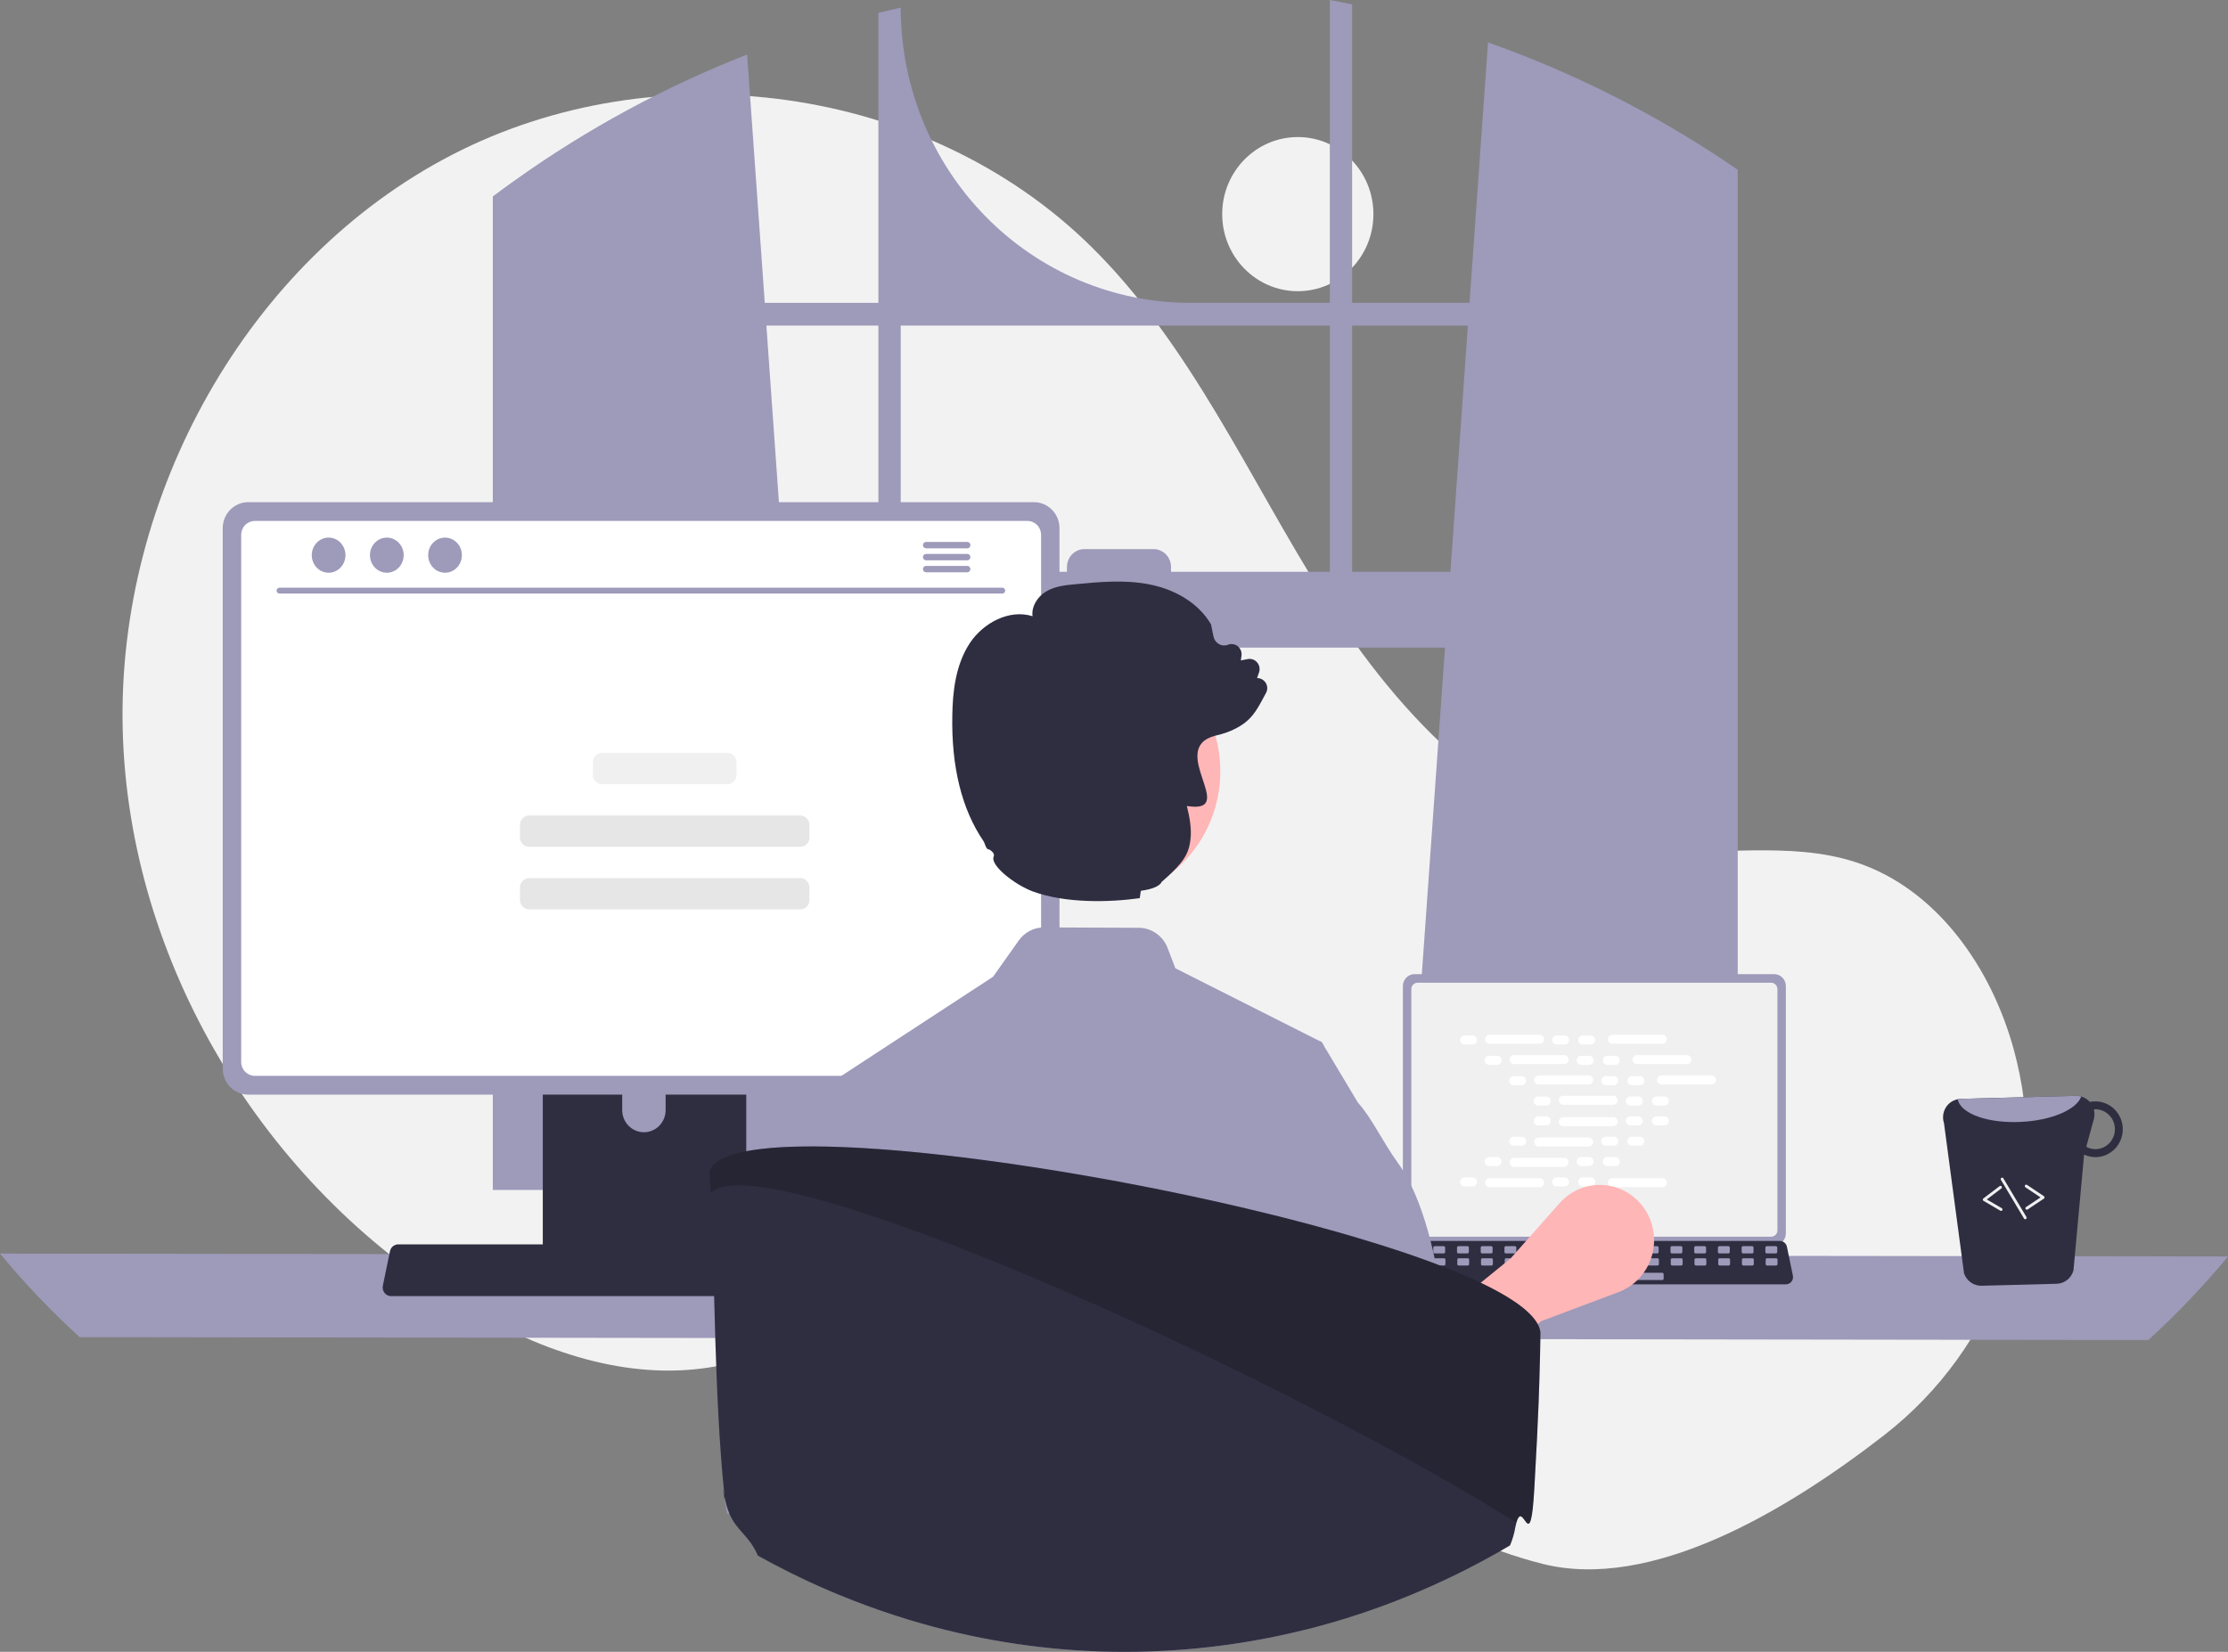 <svg width="708" height="525" viewBox="0 0 708 525" fill="none" xmlns="http://www.w3.org/2000/svg">
<rect x="0" y="0" width="708" height="525" fill="#808080" stroke="none"/>
<g clip-path="url(#clip0_58_3)">
<path d="M412.409 92.551C425.678 92.551 436.435 81.584 436.435 68.056C436.435 54.527 425.678 43.56 412.409 43.56C399.14 43.56 388.383 54.527 388.383 68.056C388.383 81.584 399.14 92.551 412.409 92.551Z" fill="#F2F2F2"/>
<path d="M598.786 456.096C634.498 428.364 651.555 381.762 640.877 337.307C640.611 336.202 640.331 335.1 640.036 334.001C632.957 307.613 615.443 282.533 589.916 274.101C568.483 267.022 545.087 272.466 522.727 269.65C478.832 264.124 444.802 227.913 420.857 190.001C396.912 152.088 378.509 109.65 346.692 78.329C294.246 26.701 208.693 15.585 143.667 49.191C78.642 82.797 37.221 157.355 38.988 231.661C40.754 305.968 84.02 377.01 146.854 414.702C169.936 428.549 196.634 438.358 223.203 434.925C246.256 431.947 267.203 419.318 290.148 415.568C326.223 409.673 362.068 426.303 393.271 445.681C424.473 465.06 454.612 488.029 490.069 497.013C524.497 505.736 567.151 480.663 598.786 456.096Z" fill="#F2F2F2"/>
<path d="M547.477 50.752C546.694 50.219 545.902 49.715 545.119 49.201C522.489 34.445 498.234 22.457 472.854 13.486L466.969 96.255H429.663V1.404C427.314 0.908 424.948 0.44 422.581 -6.10352e-05V96.255H378.247C353.84 96.255 330.433 86.371 313.175 68.775C295.917 51.179 286.222 27.315 286.222 2.431V2.431C283.846 2.954 281.488 3.514 279.131 4.11V96.255H243.021L237.415 17.33C211.333 27.528 186.572 40.94 163.683 57.265C163.287 57.541 162.892 57.825 162.505 58.1C160.516 59.522 158.554 60.972 156.602 62.44V378.206H263.024L261.143 351.647L250.795 205.823H459.186L448.838 351.647L446.957 378.206H552.201V53.944C550.635 52.862 549.06 51.797 547.477 50.752ZM279.131 181.741H249.086L243.534 103.485H279.131V181.741ZM422.581 181.741H372.119V180.19C372.119 179.445 371.975 178.707 371.695 178.018C371.415 177.33 371.004 176.704 370.487 176.178C369.97 175.651 369.356 175.234 368.68 174.949C368.004 174.665 367.28 174.519 366.549 174.52H344.611C343.881 174.52 343.158 174.667 342.483 174.951C341.808 175.236 341.195 175.654 340.678 176.18C340.162 176.707 339.752 177.332 339.473 178.02C339.194 178.708 339.05 179.446 339.05 180.19V181.741H286.222V103.485H422.581V181.741ZM429.663 181.741V103.485H466.456L460.905 181.741H429.663Z" fill="#9D9ABA"/>
<path d="M0 398.427C7.817 407.87 16.272 416.745 25.303 424.986L682.697 425.903C691.728 417.662 700.183 408.787 708 399.344L0 398.427Z" fill="#9D9ABA"/>
<path d="M445.8 313.382V392.009C445.801 393.011 446.192 393.971 446.886 394.68C447.581 395.388 448.524 395.787 449.506 395.788H563.788C564.771 395.787 565.713 395.388 566.408 394.68C567.103 393.971 567.494 393.011 567.495 392.009V313.382C567.492 312.381 567.101 311.422 566.406 310.714C565.712 310.007 564.77 309.609 563.788 309.608H449.506C448.525 309.609 447.583 310.007 446.888 310.714C446.194 311.422 445.802 312.381 445.8 313.382V313.382Z" fill="#9D9ABA"/>
<path d="M448.481 314.361V391.039C448.482 391.574 448.691 392.087 449.062 392.466C449.434 392.844 449.937 393.058 450.462 393.058H562.837C563.362 393.058 563.865 392.844 564.237 392.466C564.608 392.087 564.817 391.574 564.818 391.039V314.361C564.818 313.825 564.609 313.31 564.238 312.931C563.867 312.552 563.363 312.338 562.837 312.337H450.462C449.936 312.338 449.432 312.552 449.061 312.931C448.69 313.31 448.481 313.825 448.481 314.361V314.361Z" fill="#F0F0F1"/>
<path d="M443.41 407.343C443.619 407.611 443.885 407.826 444.188 407.974C444.491 408.122 444.823 408.198 445.159 408.196H567.528C567.862 408.196 568.193 408.119 568.495 407.972C568.797 407.825 569.063 407.612 569.274 407.347C569.484 407.082 569.635 406.772 569.713 406.44C569.792 406.109 569.797 405.763 569.729 405.429L567.829 396.23C567.75 395.855 567.581 395.506 567.336 395.215C567.091 394.923 566.779 394.699 566.427 394.563C566.173 394.461 565.901 394.409 565.628 394.409H447.051C446.777 394.409 446.506 394.461 446.252 394.563C445.9 394.699 445.588 394.923 445.343 395.215C445.098 395.506 444.928 395.855 444.85 396.23L442.95 405.429C442.883 405.763 442.889 406.108 442.968 406.439C443.048 406.77 443.199 407.079 443.41 407.343V407.343Z" fill="#2F2E41"/>
<path d="M561.429 398.371H564.32C564.562 398.371 564.759 398.171 564.759 397.923V396.513C564.759 396.266 564.562 396.066 564.32 396.066H561.429C561.187 396.066 560.99 396.266 560.99 396.513V397.923C560.99 398.171 561.187 398.371 561.429 398.371Z" fill="#9D9ABA"/>
<path d="M553.892 398.371H556.782C557.024 398.371 557.221 398.171 557.221 397.923V396.513C557.221 396.266 557.024 396.066 556.782 396.066H553.892C553.649 396.066 553.452 396.266 553.452 396.513V397.923C553.452 398.171 553.649 398.371 553.892 398.371Z" fill="#9D9ABA"/>
<path d="M546.354 398.371H549.244C549.487 398.371 549.683 398.171 549.683 397.923V396.513C549.683 396.266 549.487 396.066 549.244 396.066H546.354C546.111 396.066 545.914 396.266 545.914 396.513V397.923C545.914 398.171 546.111 398.371 546.354 398.371Z" fill="#9D9ABA"/>
<path d="M538.816 398.371H541.706C541.949 398.371 542.146 398.171 542.146 397.923V396.513C542.146 396.266 541.949 396.066 541.706 396.066H538.816C538.573 396.066 538.377 396.266 538.377 396.513V397.923C538.377 398.171 538.573 398.371 538.816 398.371Z" fill="#9D9ABA"/>
<path d="M531.278 398.371H534.168C534.411 398.371 534.608 398.171 534.608 397.923V396.513C534.608 396.266 534.411 396.066 534.168 396.066H531.278C531.036 396.066 530.839 396.266 530.839 396.513V397.923C530.839 398.171 531.036 398.371 531.278 398.371Z" fill="#9D9ABA"/>
<path d="M523.74 398.371H526.631C526.873 398.371 527.07 398.171 527.07 397.923V396.513C527.07 396.266 526.873 396.066 526.631 396.066H523.74C523.498 396.066 523.301 396.266 523.301 396.513V397.923C523.301 398.171 523.498 398.371 523.74 398.371Z" fill="#9D9ABA"/>
<path d="M516.202 398.371H519.093C519.335 398.371 519.532 398.171 519.532 397.923V396.513C519.532 396.266 519.335 396.066 519.093 396.066H516.202C515.96 396.066 515.763 396.266 515.763 396.513V397.923C515.763 398.171 515.96 398.371 516.202 398.371Z" fill="#9D9ABA"/>
<path d="M508.665 398.371H511.555C511.798 398.371 511.994 398.171 511.994 397.923V396.513C511.994 396.266 511.798 396.066 511.555 396.066H508.665C508.422 396.066 508.225 396.266 508.225 396.513V397.923C508.225 398.171 508.422 398.371 508.665 398.371Z" fill="#9D9ABA"/>
<path d="M501.127 398.371H504.017C504.26 398.371 504.456 398.171 504.456 397.923V396.513C504.456 396.266 504.26 396.066 504.017 396.066H501.127C500.884 396.066 500.688 396.266 500.688 396.513V397.923C500.688 398.171 500.884 398.371 501.127 398.371Z" fill="#9D9ABA"/>
<path d="M493.589 398.371H496.479C496.722 398.371 496.919 398.171 496.919 397.923V396.513C496.919 396.266 496.722 396.066 496.479 396.066H493.589C493.346 396.066 493.15 396.266 493.15 396.513V397.923C493.15 398.171 493.346 398.371 493.589 398.371Z" fill="#9D9ABA"/>
<path d="M486.051 398.371H488.942C489.184 398.371 489.381 398.171 489.381 397.923V396.513C489.381 396.266 489.184 396.066 488.942 396.066H486.051C485.809 396.066 485.612 396.266 485.612 396.513V397.923C485.612 398.171 485.809 398.371 486.051 398.371Z" fill="#9D9ABA"/>
<path d="M478.513 398.371H481.404C481.646 398.371 481.843 398.171 481.843 397.923V396.513C481.843 396.266 481.646 396.066 481.404 396.066H478.513C478.271 396.066 478.074 396.266 478.074 396.513V397.923C478.074 398.171 478.271 398.371 478.513 398.371Z" fill="#9D9ABA"/>
<path d="M470.976 398.371H473.866C474.108 398.371 474.305 398.171 474.305 397.923V396.513C474.305 396.266 474.108 396.066 473.866 396.066H470.976C470.733 396.066 470.536 396.266 470.536 396.513V397.923C470.536 398.171 470.733 398.371 470.976 398.371Z" fill="#9D9ABA"/>
<path d="M463.438 398.371H466.328C466.571 398.371 466.767 398.171 466.767 397.923V396.513C466.767 396.266 466.571 396.066 466.328 396.066H463.438C463.195 396.066 462.998 396.266 462.998 396.513V397.923C462.998 398.171 463.195 398.371 463.438 398.371Z" fill="#9D9ABA"/>
<path d="M455.9 398.371H458.79C459.033 398.371 459.23 398.171 459.23 397.923V396.513C459.23 396.266 459.033 396.066 458.79 396.066H455.9C455.657 396.066 455.461 396.266 455.461 396.513V397.923C455.461 398.171 455.657 398.371 455.9 398.371Z" fill="#9D9ABA"/>
<path d="M448.362 398.371H451.252C451.495 398.371 451.692 398.171 451.692 397.923V396.513C451.692 396.266 451.495 396.066 451.252 396.066H448.362C448.119 396.066 447.923 396.266 447.923 396.513V397.923C447.923 398.171 448.119 398.371 448.362 398.371Z" fill="#9D9ABA"/>
<path d="M561.519 402.214H564.409C564.651 402.214 564.848 402.013 564.848 401.766V400.356C564.848 400.109 564.651 399.908 564.409 399.908H561.519C561.276 399.908 561.079 400.109 561.079 400.356V401.766C561.079 402.013 561.276 402.214 561.519 402.214Z" fill="#9D9ABA"/>
<path d="M553.981 402.214H556.871C557.114 402.214 557.31 402.013 557.31 401.766V400.356C557.31 400.109 557.114 399.908 556.871 399.908H553.981C553.738 399.908 553.541 400.109 553.541 400.356V401.766C553.541 402.013 553.738 402.214 553.981 402.214Z" fill="#9D9ABA"/>
<path d="M546.443 402.214H549.333C549.576 402.214 549.772 402.013 549.772 401.766V400.356C549.772 400.109 549.576 399.908 549.333 399.908H546.443C546.2 399.908 546.003 400.109 546.003 400.356V401.766C546.003 402.013 546.2 402.214 546.443 402.214Z" fill="#9D9ABA"/>
<path d="M538.905 402.214H541.795C542.038 402.214 542.235 402.013 542.235 401.766V400.356C542.235 400.109 542.038 399.908 541.795 399.908H538.905C538.662 399.908 538.466 400.109 538.466 400.356V401.766C538.466 402.013 538.662 402.214 538.905 402.214Z" fill="#9D9ABA"/>
<path d="M531.367 402.214H534.258C534.5 402.214 534.697 402.013 534.697 401.766V400.356C534.697 400.109 534.5 399.908 534.258 399.908H531.367C531.125 399.908 530.928 400.109 530.928 400.356V401.766C530.928 402.013 531.125 402.214 531.367 402.214Z" fill="#9D9ABA"/>
<path d="M523.829 402.214H526.72C526.962 402.214 527.159 402.013 527.159 401.766V400.356C527.159 400.109 526.962 399.908 526.72 399.908H523.829C523.587 399.908 523.39 400.109 523.39 400.356V401.766C523.39 402.013 523.587 402.214 523.829 402.214Z" fill="#9D9ABA"/>
<path d="M516.291 402.214H519.182C519.424 402.214 519.621 402.013 519.621 401.766V400.356C519.621 400.109 519.424 399.908 519.182 399.908H516.291C516.049 399.908 515.852 400.109 515.852 400.356V401.766C515.852 402.013 516.049 402.214 516.291 402.214Z" fill="#9D9ABA"/>
<path d="M508.754 402.214H511.644C511.887 402.214 512.083 402.013 512.083 401.766V400.356C512.083 400.109 511.887 399.908 511.644 399.908H508.754C508.511 399.908 508.314 400.109 508.314 400.356V401.766C508.314 402.013 508.511 402.214 508.754 402.214Z" fill="#9D9ABA"/>
<path d="M501.216 402.214H504.106C504.349 402.214 504.545 402.013 504.545 401.766V400.356C504.545 400.109 504.349 399.908 504.106 399.908H501.216C500.973 399.908 500.777 400.109 500.777 400.356V401.766C500.777 402.013 500.973 402.214 501.216 402.214Z" fill="#9D9ABA"/>
<path d="M493.678 402.214H496.569C496.811 402.214 497.008 402.013 497.008 401.766V400.356C497.008 400.109 496.811 399.908 496.569 399.908H493.678C493.436 399.908 493.239 400.109 493.239 400.356V401.766C493.239 402.013 493.436 402.214 493.678 402.214Z" fill="#9D9ABA"/>
<path d="M486.14 402.214H489.031C489.273 402.214 489.47 402.013 489.47 401.766V400.356C489.47 400.109 489.273 399.908 489.031 399.908H486.14C485.898 399.908 485.701 400.109 485.701 400.356V401.766C485.701 402.013 485.898 402.214 486.14 402.214Z" fill="#9D9ABA"/>
<path d="M478.602 402.214H481.493C481.735 402.214 481.932 402.013 481.932 401.766V400.356C481.932 400.109 481.735 399.908 481.493 399.908H478.602C478.36 399.908 478.163 400.109 478.163 400.356V401.766C478.163 402.013 478.36 402.214 478.602 402.214Z" fill="#9D9ABA"/>
<path d="M471.065 402.214H473.955C474.198 402.214 474.394 402.013 474.394 401.766V400.356C474.394 400.109 474.198 399.908 473.955 399.908H471.065C470.822 399.908 470.625 400.109 470.625 400.356V401.766C470.625 402.013 470.822 402.214 471.065 402.214Z" fill="#9D9ABA"/>
<path d="M463.527 402.214H466.417C466.66 402.214 466.856 402.013 466.856 401.766V400.356C466.856 400.109 466.66 399.908 466.417 399.908H463.527C463.284 399.908 463.088 400.109 463.088 400.356V401.766C463.088 402.013 463.284 402.214 463.527 402.214Z" fill="#9D9ABA"/>
<path d="M455.989 402.214H458.879C459.122 402.214 459.319 402.013 459.319 401.766V400.356C459.319 400.109 459.122 399.908 458.879 399.908H455.989C455.746 399.908 455.55 400.109 455.55 400.356V401.766C455.55 402.013 455.746 402.214 455.989 402.214Z" fill="#9D9ABA"/>
<path d="M448.451 402.214H451.342C451.584 402.214 451.781 402.013 451.781 401.766V400.356C451.781 400.109 451.584 399.908 451.342 399.908H448.451C448.209 399.908 448.012 400.109 448.012 400.356V401.766C448.012 402.013 448.209 402.214 448.451 402.214Z" fill="#9D9ABA"/>
<path d="M498.955 406.825H528.227C528.47 406.825 528.667 406.624 528.667 406.377V404.967C528.667 404.72 528.47 404.519 528.227 404.519H498.955C498.712 404.519 498.515 404.72 498.515 404.967V406.377C498.515 406.624 498.712 406.825 498.955 406.825Z" fill="#9D9ABA"/>
<path d="M467.941 329.112H465.382C464.606 329.112 463.978 329.753 463.978 330.544C463.978 331.335 464.606 331.976 465.382 331.976H467.941C468.717 331.976 469.346 331.335 469.346 330.544C469.346 329.753 468.717 329.112 467.941 329.112Z" fill="white"/>
<path d="M497.206 329.112H494.647C493.871 329.112 493.243 329.753 493.243 330.544C493.243 331.335 493.871 331.976 494.647 331.976H497.206C497.982 331.976 498.611 331.335 498.611 330.544C498.611 329.753 497.982 329.112 497.206 329.112Z" fill="white"/>
<path d="M505.498 329.112H502.939C502.163 329.112 501.534 329.753 501.534 330.544C501.534 331.335 502.163 331.976 502.939 331.976H505.498C506.274 331.976 506.903 331.335 506.903 330.544C506.903 329.753 506.274 329.112 505.498 329.112Z" fill="white"/>
<path d="M489.246 328.873H473.342C472.567 328.873 471.938 329.515 471.938 330.305C471.938 331.096 472.567 331.738 473.342 331.738H489.246C490.022 331.738 490.651 331.096 490.651 330.305C490.651 329.515 490.022 328.873 489.246 328.873Z" fill="white"/>
<path d="M528.266 328.873H512.362C511.587 328.873 510.958 329.515 510.958 330.305C510.958 331.096 511.587 331.738 512.362 331.738H528.266C529.042 331.738 529.671 331.096 529.671 330.305C529.671 329.515 529.042 328.873 528.266 328.873Z" fill="white"/>
<path d="M475.745 335.577H473.186C472.41 335.577 471.781 336.218 471.781 337.009C471.781 337.8 472.41 338.441 473.186 338.441H475.745C476.521 338.441 477.15 337.8 477.15 337.009C477.15 336.218 476.521 335.577 475.745 335.577Z" fill="white"/>
<path d="M505.01 335.577H502.451C501.675 335.577 501.047 336.218 501.047 337.009C501.047 337.8 501.675 338.441 502.451 338.441H505.01C505.786 338.441 506.415 337.8 506.415 337.009C506.415 336.218 505.786 335.577 505.01 335.577Z" fill="white"/>
<path d="M513.302 335.577H510.743C509.967 335.577 509.338 336.218 509.338 337.009C509.338 337.8 509.967 338.441 510.743 338.441H513.302C514.078 338.441 514.707 337.8 514.707 337.009C514.707 336.218 514.078 335.577 513.302 335.577Z" fill="white"/>
<path d="M497.05 335.338H481.146C480.371 335.338 479.742 335.979 479.742 336.77C479.742 337.561 480.371 338.202 481.146 338.202H497.05C497.826 338.202 498.455 337.561 498.455 336.77C498.455 335.979 497.826 335.338 497.05 335.338Z" fill="white"/>
<path d="M536.07 335.338H520.166C519.391 335.338 518.762 335.979 518.762 336.77C518.762 337.561 519.391 338.202 520.166 338.202H536.07C536.846 338.202 537.475 337.561 537.475 336.77C537.475 335.979 536.846 335.338 536.07 335.338Z" fill="white"/>
<path d="M483.549 342.042H480.99C480.214 342.042 479.586 342.683 479.586 343.474C479.586 344.265 480.214 344.906 480.99 344.906H483.549C484.325 344.906 484.954 344.265 484.954 343.474C484.954 342.683 484.325 342.042 483.549 342.042Z" fill="white"/>
<path d="M512.814 342.042H510.255C509.479 342.042 508.851 342.683 508.851 343.474C508.851 344.265 509.479 344.906 510.255 344.906H512.814C513.59 344.906 514.219 344.265 514.219 343.474C514.219 342.683 513.59 342.042 512.814 342.042Z" fill="white"/>
<path d="M521.106 342.042H518.547C517.771 342.042 517.142 342.683 517.142 343.474C517.142 344.265 517.771 344.906 518.547 344.906H521.106C521.882 344.906 522.51 344.265 522.51 343.474C522.51 342.683 521.882 342.042 521.106 342.042Z" fill="white"/>
<path d="M504.854 341.803H488.95C488.175 341.803 487.546 342.444 487.546 343.235C487.546 344.026 488.175 344.667 488.95 344.667H504.854C505.63 344.667 506.259 344.026 506.259 343.235C506.259 342.444 505.63 341.803 504.854 341.803Z" fill="white"/>
<path d="M543.874 341.803H527.97C527.195 341.803 526.566 342.444 526.566 343.235C526.566 344.026 527.195 344.667 527.97 344.667H543.874C544.65 344.667 545.279 344.026 545.279 343.235C545.279 342.444 544.65 341.803 543.874 341.803Z" fill="white"/>
<path d="M491.353 348.506H488.794C488.018 348.506 487.39 349.148 487.39 349.938C487.39 350.729 488.018 351.371 488.794 351.371H491.353C492.129 351.371 492.758 350.729 492.758 349.938C492.758 349.148 492.129 348.506 491.353 348.506Z" fill="white"/>
<path d="M520.618 348.506H518.059C517.283 348.506 516.655 349.148 516.655 349.938C516.655 350.729 517.283 351.371 518.059 351.371H520.618C521.394 351.371 522.023 350.729 522.023 349.938C522.023 349.148 521.394 348.506 520.618 348.506Z" fill="white"/>
<path d="M528.91 348.506H526.351C525.575 348.506 524.946 349.148 524.946 349.938C524.946 350.729 525.575 351.371 526.351 351.371H528.91C529.686 351.371 530.315 350.729 530.315 349.938C530.315 349.148 529.686 348.506 528.91 348.506Z" fill="white"/>
<path d="M512.658 348.268H496.754C495.979 348.268 495.35 348.909 495.35 349.7C495.35 350.491 495.979 351.132 496.754 351.132H512.658C513.434 351.132 514.063 350.491 514.063 349.7C514.063 348.909 513.434 348.268 512.658 348.268Z" fill="white"/>
<path d="M497.206 374.213H494.647C493.871 374.213 493.243 374.854 493.243 375.645C493.243 376.436 493.871 377.077 494.647 377.077H497.206C497.982 377.077 498.611 376.436 498.611 375.645C498.611 374.854 497.982 374.213 497.206 374.213Z" fill="white"/>
<path d="M505.498 374.213H502.939C502.163 374.213 501.534 374.854 501.534 375.645C501.534 376.436 502.163 377.077 502.939 377.077H505.498C506.274 377.077 506.903 376.436 506.903 375.645C506.903 374.854 506.274 374.213 505.498 374.213Z" fill="white"/>
<path d="M528.266 374.452H512.362C511.587 374.452 510.958 375.093 510.958 375.884C510.958 376.675 511.587 377.316 512.362 377.316H528.266C529.042 377.316 529.671 376.675 529.671 375.884C529.671 375.093 529.042 374.452 528.266 374.452Z" fill="white"/>
<path d="M467.941 374.213H465.382C464.606 374.213 463.978 374.854 463.978 375.645C463.978 376.436 464.606 377.077 465.382 377.077H467.941C468.717 377.077 469.346 376.436 469.346 375.645C469.346 374.854 468.717 374.213 467.941 374.213Z" fill="white"/>
<path d="M489.246 374.452H473.342C472.567 374.452 471.938 375.093 471.938 375.884C471.938 376.675 472.567 377.316 473.342 377.316H489.246C490.022 377.316 490.651 376.675 490.651 375.884C490.651 375.093 490.022 374.452 489.246 374.452Z" fill="white"/>
<path d="M475.745 367.748H473.186C472.41 367.748 471.781 368.389 471.781 369.18C471.781 369.971 472.41 370.612 473.186 370.612H475.745C476.521 370.612 477.15 369.971 477.15 369.18C477.15 368.389 476.521 367.748 475.745 367.748Z" fill="white"/>
<path d="M505.01 367.748H502.451C501.675 367.748 501.047 368.389 501.047 369.18C501.047 369.971 501.675 370.612 502.451 370.612H505.01C505.786 370.612 506.415 369.971 506.415 369.18C506.415 368.389 505.786 367.748 505.01 367.748Z" fill="white"/>
<path d="M513.302 367.748H510.743C509.967 367.748 509.338 368.389 509.338 369.18C509.338 369.971 509.967 370.612 510.743 370.612H513.302C514.078 370.612 514.707 369.971 514.707 369.18C514.707 368.389 514.078 367.748 513.302 367.748Z" fill="white"/>
<path d="M497.05 367.987H481.146C480.371 367.987 479.742 368.628 479.742 369.419C479.742 370.21 480.371 370.851 481.146 370.851H497.05C497.826 370.851 498.455 370.21 498.455 369.419C498.455 368.628 497.826 367.987 497.05 367.987Z" fill="white"/>
<path d="M483.549 361.283H480.99C480.214 361.283 479.586 361.925 479.586 362.716C479.586 363.507 480.214 364.148 480.99 364.148H483.549C484.325 364.148 484.954 363.507 484.954 362.716C484.954 361.925 484.325 361.283 483.549 361.283Z" fill="white"/>
<path d="M512.814 361.283H510.255C509.479 361.283 508.851 361.925 508.851 362.716C508.851 363.507 509.479 364.148 510.255 364.148H512.814C513.59 364.148 514.219 363.507 514.219 362.716C514.219 361.925 513.59 361.283 512.814 361.283Z" fill="white"/>
<path d="M521.106 361.283H518.547C517.771 361.283 517.142 361.925 517.142 362.716C517.142 363.507 517.771 364.148 518.547 364.148H521.106C521.882 364.148 522.51 363.507 522.51 362.716C522.51 361.925 521.882 361.283 521.106 361.283Z" fill="white"/>
<path d="M504.854 361.522H488.95C488.175 361.522 487.546 362.163 487.546 362.954C487.546 363.745 488.175 364.387 488.95 364.387H504.854C505.63 364.387 506.259 363.745 506.259 362.954C506.259 362.163 505.63 361.522 504.854 361.522Z" fill="white"/>
<path d="M491.353 354.819H488.794C488.018 354.819 487.39 355.46 487.39 356.251C487.39 357.042 488.018 357.683 488.794 357.683H491.353C492.129 357.683 492.758 357.042 492.758 356.251C492.758 355.46 492.129 354.819 491.353 354.819Z" fill="white"/>
<path d="M520.618 354.819H518.059C517.283 354.819 516.655 355.46 516.655 356.251C516.655 357.042 517.283 357.683 518.059 357.683H520.618C521.394 357.683 522.023 357.042 522.023 356.251C522.023 355.46 521.394 354.819 520.618 354.819Z" fill="white"/>
<path d="M528.91 354.819H526.351C525.575 354.819 524.946 355.46 524.946 356.251C524.946 357.042 525.575 357.683 526.351 357.683H528.91C529.686 357.683 530.315 357.042 530.315 356.251C530.315 355.46 529.686 354.819 528.91 354.819Z" fill="white"/>
<path d="M512.658 355.057H496.754C495.979 355.057 495.35 355.699 495.35 356.49C495.35 357.281 495.979 357.922 496.754 357.922H512.658C513.434 357.922 514.063 357.281 514.063 356.49C514.063 355.699 513.434 355.057 512.658 355.057Z" fill="white"/>
<path d="M454.337 449.977L442.325 430.618L480.029 399.974L495.592 382.395C497.614 380.111 500.188 378.408 503.058 377.457C505.927 376.505 508.992 376.338 511.944 376.972C514.897 377.606 517.635 379.019 519.884 381.07C522.134 383.121 523.816 385.738 524.762 388.659C526.165 392.988 525.864 397.703 523.921 401.81C521.979 405.916 518.547 409.093 514.351 410.669L489.742 419.912L454.337 449.977Z" fill="#FFB6B6"/>
<path d="M172.487 309.611V403.702H237.14V309.611C237.141 308.935 236.929 308.275 236.535 307.73C236.142 307.185 235.587 306.784 234.953 306.584C234.654 306.483 234.341 306.434 234.026 306.437H175.61C175.2 306.436 174.795 306.518 174.416 306.677C174.037 306.836 173.693 307.07 173.403 307.364C173.113 307.659 172.883 308.009 172.726 308.395C172.569 308.78 172.488 309.194 172.487 309.611V309.611ZM197.718 341.941C197.735 340.086 198.47 338.313 199.762 337.007C201.055 335.702 202.801 334.969 204.62 334.969C206.44 334.969 208.185 335.702 209.478 337.007C210.77 338.313 211.505 340.086 211.522 341.941V352.858C211.512 354.718 210.781 356.499 209.488 357.811C208.195 359.123 206.444 359.859 204.62 359.859C202.796 359.859 201.046 359.123 199.752 357.811C198.459 356.499 197.728 354.718 197.718 352.858V341.941Z" fill="#2F2E41"/>
<path d="M172.289 400.693V409.766C172.291 410.236 172.474 410.686 172.799 411.02C173.124 411.353 173.565 411.542 174.026 411.546H235.601C236.063 411.543 236.504 411.355 236.83 411.021C237.155 410.688 237.338 410.236 237.338 409.766V400.693H172.289Z" fill="#9D9ABA"/>
<path d="M70.78 167.852V339.647C70.782 341.837 71.636 343.936 73.154 345.484C74.672 347.032 76.731 347.902 78.879 347.904H328.58C330.727 347.903 332.786 347.032 334.304 345.484C335.823 343.936 336.677 341.837 336.678 339.647V167.852C336.673 165.664 335.818 163.568 334.3 162.022C332.782 160.476 330.725 159.607 328.58 159.604H78.879C76.733 159.607 74.676 160.476 73.158 162.022C71.64 163.568 70.785 165.664 70.78 167.852Z" fill="#9D9ABA"/>
<path d="M76.638 169.989V337.528C76.64 338.698 77.097 339.819 77.908 340.646C78.719 341.473 79.819 341.939 80.966 341.941H326.501C327.649 341.939 328.748 341.473 329.56 340.646C330.371 339.819 330.828 338.698 330.83 337.528V169.989C330.829 168.818 330.374 167.695 329.562 166.866C328.751 166.037 327.65 165.57 326.501 165.567H80.966C79.817 165.57 78.717 166.037 77.905 166.866C77.094 167.695 76.638 168.818 76.638 169.989Z" fill="white"/>
<path d="M122.205 410.931C122.455 411.25 122.773 411.508 123.134 411.684C123.496 411.861 123.892 411.951 124.293 411.949H270.37C270.77 411.949 271.164 411.858 271.525 411.682C271.885 411.507 272.203 411.251 272.455 410.935C272.706 410.619 272.886 410.249 272.98 409.853C273.074 409.458 273.08 409.045 272.998 408.647L270.73 397.665C270.636 397.217 270.434 396.801 270.142 396.453C269.849 396.105 269.476 395.837 269.057 395.674C268.753 395.553 268.429 395.491 268.103 395.491H126.551C126.225 395.491 125.901 395.553 125.598 395.674C125.178 395.837 124.805 396.105 124.512 396.453C124.22 396.8 124.018 397.217 123.924 397.665L121.656 408.647C121.576 409.045 121.583 409.457 121.678 409.852C121.773 410.247 121.953 410.616 122.205 410.931Z" fill="#2F2E41"/>
<path d="M318.533 188.647H88.787C88.548 188.641 88.321 188.541 88.154 188.367C87.987 188.192 87.893 187.959 87.893 187.715C87.893 187.472 87.987 187.238 88.154 187.064C88.321 186.889 88.548 186.789 88.787 186.784H318.533C318.772 186.789 318.999 186.889 319.166 187.064C319.333 187.238 319.427 187.472 319.427 187.715C319.427 187.959 319.333 188.192 319.166 188.367C318.999 188.541 318.772 188.641 318.533 188.647V188.647Z" fill="#9D9ABA"/>
<path d="M104.426 182.028C107.383 182.028 109.78 179.529 109.78 176.447C109.78 173.365 107.383 170.866 104.426 170.866C101.469 170.866 99.072 173.365 99.072 176.447C99.072 179.529 101.469 182.028 104.426 182.028Z" fill="#9D9ABA"/>
<path d="M122.923 182.028C125.88 182.028 128.277 179.529 128.277 176.447C128.277 173.365 125.88 170.866 122.923 170.866C119.966 170.866 117.568 173.365 117.568 176.447C117.568 179.529 119.966 182.028 122.923 182.028Z" fill="#9D9ABA"/>
<path d="M141.419 182.028C144.377 182.028 146.774 179.529 146.774 176.447C146.774 173.365 144.377 170.866 141.419 170.866C138.462 170.866 136.065 173.365 136.065 176.447C136.065 179.529 138.462 182.028 141.419 182.028Z" fill="#9D9ABA"/>
<path d="M307.395 172.246H294.257C293.998 172.252 293.751 172.362 293.569 172.551C293.388 172.741 293.286 172.995 293.286 173.26C293.286 173.525 293.388 173.779 293.569 173.969C293.751 174.158 293.998 174.268 294.257 174.274H307.395C307.656 174.27 307.905 174.161 308.089 173.972C308.272 173.782 308.375 173.526 308.375 173.26C308.375 172.994 308.272 172.738 308.089 172.548C307.905 172.358 307.656 172.25 307.395 172.246Z" fill="#9D9ABA"/>
<path d="M307.395 176.053H294.257C293.997 176.059 293.75 176.169 293.568 176.358C293.387 176.548 293.285 176.802 293.285 177.067C293.285 177.332 293.387 177.587 293.568 177.776C293.75 177.966 293.997 178.075 294.257 178.081H307.395C307.656 178.078 307.906 177.97 308.09 177.78C308.274 177.59 308.377 177.334 308.377 177.067C308.377 176.8 308.274 176.544 308.09 176.355C307.906 176.165 307.656 176.057 307.395 176.053V176.053Z" fill="#9D9ABA"/>
<path d="M307.395 179.861H294.257C293.998 179.867 293.751 179.976 293.569 180.166C293.388 180.355 293.286 180.61 293.286 180.874C293.286 181.139 293.388 181.394 293.569 181.583C293.751 181.773 293.998 181.882 294.257 181.888H307.395C307.656 181.884 307.905 181.776 308.089 181.586C308.272 181.397 308.375 181.141 308.375 180.874C308.375 180.608 308.272 180.352 308.089 180.163C307.905 179.973 307.656 179.864 307.395 179.861V179.861Z" fill="#9D9ABA"/>
<path d="M624.114 404.675C624.511 405.851 625.263 406.87 626.263 407.584C627.262 408.298 628.458 408.67 629.678 408.648L653.516 408.022C654.745 407.998 655.934 407.569 656.904 406.799C657.874 406.029 658.573 404.959 658.898 403.75L662.271 366.973C663.468 367.526 664.771 367.799 666.085 367.772C667.226 367.743 668.35 367.485 669.394 367.013C670.437 366.54 671.379 365.863 672.166 365.02C672.953 364.176 673.569 363.183 673.979 362.097C674.389 361.011 674.586 359.853 674.557 358.689C674.529 357.525 674.275 356.379 673.812 355.315C673.349 354.251 672.685 353.291 671.858 352.489C671.03 351.687 670.056 351.058 668.991 350.64C667.925 350.222 666.79 350.022 665.648 350.051C665.123 350.049 664.6 350.105 664.086 350.216C663.528 349.6 662.849 349.111 662.094 348.778C661.338 348.446 660.523 348.279 659.7 348.287L623.032 349.252C622.728 349.264 622.425 349.302 622.127 349.367C621.323 349.52 620.561 349.847 619.891 350.325C619.221 350.804 618.659 351.423 618.244 352.141C617.828 352.86 617.569 353.661 617.482 354.49C617.396 355.319 617.484 356.158 617.742 356.949L624.114 404.675ZM662.963 364.476L665.363 355.712C665.636 354.7 665.643 353.632 665.382 352.616C665.498 352.616 665.601 352.56 665.717 352.56C667.363 352.525 668.956 353.157 670.145 354.317C671.334 355.478 672.024 357.072 672.063 358.75C672.101 360.428 671.485 362.053 670.351 363.268C669.216 364.484 667.654 365.192 666.009 365.236C664.945 365.27 663.892 365.007 662.963 364.476Z" fill="#2F2E41"/>
<path d="M622.128 349.367C622.909 353.921 631.692 357.123 642.253 356.566C651.964 356.11 659.905 352.633 661.36 348.513C660.822 348.35 660.262 348.274 659.7 348.287L623.032 349.252C622.728 349.264 622.425 349.302 622.128 349.367V349.367Z" fill="#9D9ABA"/>
<path d="M644.188 384.465C644.237 384.453 644.283 384.432 644.324 384.405L649.501 380.95C649.564 380.908 649.615 380.851 649.651 380.784C649.686 380.717 649.705 380.642 649.705 380.566C649.705 380.49 649.686 380.415 649.651 380.348C649.615 380.281 649.564 380.224 649.501 380.183L644.121 376.589C644.071 376.556 644.016 376.533 643.958 376.522C643.9 376.51 643.84 376.511 643.782 376.523C643.724 376.535 643.669 376.559 643.62 376.593C643.571 376.627 643.529 376.67 643.496 376.72C643.464 376.771 643.442 376.827 643.431 376.887C643.42 376.946 643.42 377.007 643.432 377.066C643.445 377.125 643.468 377.181 643.502 377.231C643.535 377.281 643.578 377.323 643.628 377.356L648.433 380.566L643.832 383.637C643.743 383.696 643.677 383.786 643.647 383.89C643.616 383.994 643.623 384.106 643.666 384.205C643.709 384.305 643.785 384.385 643.881 384.433C643.976 384.481 644.085 384.492 644.188 384.465H644.188Z" fill="#F0F0F1"/>
<path d="M636.012 384.85C636.099 384.828 636.177 384.779 636.237 384.711C636.297 384.643 636.335 384.558 636.347 384.468C636.359 384.377 636.345 384.285 636.305 384.203C636.266 384.121 636.203 384.053 636.125 384.007L631.354 381.218L635.966 377.725C636.013 377.689 636.053 377.644 636.083 377.593C636.114 377.541 636.134 377.484 636.142 377.424C636.151 377.365 636.148 377.304 636.134 377.246C636.119 377.187 636.094 377.132 636.058 377.084C636.023 377.036 635.979 376.995 635.928 376.964C635.878 376.933 635.821 376.913 635.763 376.904C635.705 376.895 635.645 376.898 635.588 376.913C635.531 376.927 635.477 376.953 635.429 376.989L630.266 380.9C630.206 380.945 630.158 381.005 630.126 381.074C630.094 381.143 630.08 381.219 630.085 381.295C630.089 381.371 630.112 381.445 630.151 381.51C630.191 381.574 630.245 381.628 630.31 381.666L635.678 384.803C635.779 384.862 635.899 384.879 636.012 384.85V384.85Z" fill="#F0F0F1"/>
<path d="M643.674 387.493C643.717 387.482 643.759 387.464 643.797 387.44C643.847 387.409 643.891 387.367 643.926 387.319C643.961 387.27 643.986 387.215 644 387.156C644.014 387.098 644.017 387.037 644.008 386.978C643.999 386.918 643.978 386.861 643.948 386.809L636.609 374.508C636.547 374.405 636.447 374.33 636.331 374.302C636.215 374.273 636.093 374.293 635.991 374.356C635.889 374.419 635.816 374.521 635.788 374.639C635.759 374.757 635.778 374.882 635.84 374.986L643.179 387.287C643.229 387.371 643.304 387.436 643.393 387.473C643.482 387.51 643.58 387.517 643.674 387.493Z" fill="#F0F0F1"/>
<path d="M231.111 239.288H191.347C189.724 239.288 188.409 240.628 188.409 242.282V246.243C188.409 247.897 189.724 249.238 191.347 249.238H231.111C232.733 249.238 234.048 247.897 234.048 246.243V242.282C234.048 240.628 232.733 239.288 231.111 239.288Z" fill="#F0F0F1"/>
<path d="M254.289 259.188H168.168C166.546 259.188 165.231 260.529 165.231 262.182V266.143C165.231 267.797 166.546 269.138 168.168 269.138H254.289C255.911 269.138 257.226 267.797 257.226 266.143V262.182C257.226 260.529 255.911 259.188 254.289 259.188Z" fill="#E6E6E6"/>
<path d="M254.289 279.088H168.168C166.546 279.088 165.231 280.429 165.231 282.082V286.043C165.231 287.697 166.546 289.038 168.168 289.038H254.289C255.911 289.038 257.226 287.697 257.226 286.043V282.082C257.226 280.429 255.911 279.088 254.289 279.088Z" fill="#E6E6E6"/>
<path d="M261.589 345.725L261.784 346.353L261.794 346.374L267.666 364.574L274.42 385.547L287.128 424.961L287.251 431.083V431.104L288.196 480.355L285.578 487.032L288.524 497.979C288.524 497.979 287.169 481.432 279.902 490.934C275.785 496.335 270.971 501.861 267.019 507.041C272.778 509.417 278.629 511.566 284.572 513.488C285.855 513.907 287.149 514.304 288.442 514.702C288.719 514.786 288.996 514.869 289.274 514.953C308.975 520.893 329.343 524.231 349.878 524.885C350.945 524.916 351.992 524.937 353.008 524.958C353.368 524.969 353.717 524.979 354.066 524.979C355.215 524.99 356.355 525 357.504 525C359.824 525 362.134 524.965 364.433 524.895C381.452 524.406 398.371 522.073 414.906 517.936C414.793 510.976 414.485 502.844 414.043 494.158C413.838 489.898 409.229 485.283 408.952 480.825C408.757 477.476 412.894 474.326 412.678 470.924C411.282 449.983 409.537 458.021 408.244 443.192C408.11 441.737 407.987 440.345 407.874 439.016C407.043 429.492 406.468 423.537 406.468 423.537L411.99 388.048L420.664 332.33L419.997 331.21L419.248 330.833L373.497 307.746L371.013 301.257C370.289 299.388 369.033 297.782 367.407 296.646C365.781 295.51 363.859 294.896 361.887 294.884L331.75 294.758C330.186 294.751 328.642 295.124 327.248 295.847C325.854 296.569 324.649 297.62 323.733 298.913L315.572 310.435L261.589 345.725Z" fill="#9D9ABA"/>
<path d="M294.078 416.19L287.251 431.083L282.591 441.256L274.574 484.05L270.561 488.393L267.122 473.017L231.131 481.165C229.95 474.477 230.815 481.391 230.086 474.055C230.291 473.845 230.507 473.636 230.723 473.427C231.297 472.883 231.78 472.37 231.77 471.878C231.359 446.572 232.591 403.506 242.876 377.415C244.487 373.155 246.611 369.116 249.199 365.39C249.405 365.108 249.6 364.825 249.795 364.543C254.537 357.771 257.534 351.105 261.784 346.364V346.353C261.811 346.332 261.835 346.307 261.856 346.28C261.871 346.272 261.885 346.262 261.897 346.249L291.09 330.467L292.343 366.343L293.236 392.13L294.078 416.19Z" fill="#9D9ABA"/>
<path d="M399.344 420.42L407.87 439.021L410.846 445.499L418.861 488.289L422.861 492.621L426.308 477.25L427.927 476.911L457.134 470.744L465.647 498.309C467.566 495.049 468.322 491.215 467.787 487.452C467.252 483.69 465.46 480.232 462.713 477.662C462.131 477.126 461.647 476.603 461.661 476.109C462.145 446.346 460.36 391.997 444.234 369.628C439.112 362.53 436.039 355.459 431.568 350.52C431.554 350.506 431.554 350.492 431.54 350.492L420.66 332.328L419.996 331.213L419.248 330.832L399.344 420.42Z" fill="#9D9ABA"/>
<path d="M347.689 286.013C369.833 286.013 387.784 267.711 387.784 245.135C387.784 222.558 369.833 204.256 347.689 204.256C325.545 204.256 307.594 222.558 307.594 245.135C307.594 267.711 325.545 286.013 347.689 286.013Z" fill="#FFB6B6"/>
<path d="M401.882 216.581C401.571 216.243 401.196 215.972 400.781 215.784C400.365 215.596 399.916 215.496 399.461 215.49L400.064 213.783C400.261 213.246 400.314 212.664 400.218 212.099C400.122 211.534 399.88 211.005 399.518 210.566C399.155 210.127 398.685 209.795 398.155 209.602C397.624 209.41 397.054 209.365 396.501 209.471L394.305 209.902L394.512 208.407C394.592 207.85 394.527 207.282 394.326 206.758C394.124 206.234 393.793 205.772 393.363 205.419C392.934 205.065 392.422 204.832 391.877 204.741C391.332 204.651 390.773 204.706 390.256 204.903C389.785 205.091 389.279 205.17 388.775 205.134C388.27 205.097 387.78 204.946 387.341 204.692C386.899 204.445 386.516 204.102 386.217 203.689C385.919 203.275 385.713 202.8 385.613 202.297L384.848 198.536L384.767 198.334C381.042 192.004 373.879 187.398 365.115 185.71C357.313 184.196 349.314 184.967 341.603 185.692C338.543 185.985 335.088 186.316 332.208 188.114C329.761 189.655 327.691 192.738 328.114 195.848C320.511 193.471 312.358 198.214 308.318 204.196C303.531 211.315 302.748 220.233 302.622 227.205C302.28 243.7 305.619 257.195 312.52 267.324C313.024 268.058 313.15 269.59 314.149 270.103L313.942 269.764C315.058 270.333 316.191 271.25 315.769 272.232C314.554 275.058 322.625 281.305 328.312 283.369C338.687 287.14 352.481 286.819 362.182 285.461L362.523 283.122C366.024 282.635 368.489 281.709 369.182 280.259C370.406 279.195 371.45 278.241 372.359 277.36L372.368 277.351C372.386 277.333 372.421 277.305 372.439 277.287C376.822 273.003 377.838 270.562 378.297 266.847C378.738 263.205 377.955 259.507 377.155 256.177C394.017 258.838 370.514 237.865 386.225 233.81C386.405 233.754 386.588 233.708 386.774 233.673C387.233 233.563 387.692 233.453 388.132 233.324C390.258 232.736 392.293 231.85 394.179 230.691C398.57 227.966 400.019 224.352 402.287 220.278C402.614 219.698 402.751 219.027 402.678 218.362C402.605 217.697 402.326 217.073 401.882 216.581V216.581Z" fill="#2F2E41"/>
<path d="M489.498 423.331C489.489 424.936 489.471 427.184 489.399 429.964C489.39 430.349 489.381 430.743 489.372 431.147C489.255 436.257 489.138 440.542 488.949 445.303C488.94 445.633 488.931 445.954 488.913 446.285C488.661 452.927 488.265 460.661 487.581 472.908C486.312 495.532 484.099 476.018 481.876 483.954C481.768 484.348 481.651 484.816 481.543 485.367C481.207 487.364 480.639 489.313 479.852 491.174C478.673 491.889 477.458 492.578 476.261 493.266C472.851 495.201 469.387 497.064 465.895 498.834C463.934 499.825 461.963 500.798 459.984 501.733C459.669 501.88 459.363 502.027 459.057 502.165C448.919 506.945 438.472 511.01 427.788 514.33C425.7 514.972 423.622 515.596 421.516 516.174C419.32 516.797 417.125 517.385 414.902 517.935C398.368 522.073 381.449 524.408 364.431 524.898C362.137 524.972 359.824 524.999 357.502 524.999C356.351 524.999 355.217 524.99 354.065 524.981C353.714 524.981 353.363 524.972 353.012 524.962C351.996 524.935 350.943 524.917 349.881 524.889C329.346 524.236 308.978 520.897 289.278 514.953L288.441 514.706C287.145 514.302 285.858 513.908 284.572 513.485C278.633 511.568 272.781 509.421 267.016 507.045C262.616 505.238 258.267 503.299 253.969 501.229C253.929 501.218 253.893 501.199 253.861 501.174C252.961 500.752 252.052 500.311 251.152 499.862C251.035 499.798 250.909 499.733 250.783 499.669C247.427 497.999 244.106 496.25 240.822 494.422C238.06 487.954 234.172 486.715 231.761 481.027C231.059 479.337 230.552 477.57 230.249 475.761C230.249 475.743 230.24 475.725 230.24 475.697C230.492 479.11 229.169 469.642 230.231 475.66C230.222 475.55 230.213 475.431 230.204 475.293C230.177 474.963 230.141 474.559 230.087 474.055C227.001 443.33 227.199 408.193 225.858 379.24C225.768 377.368 225.675 375.576 225.579 373.864C225.552 373.295 225.516 372.735 225.48 372.185C225.543 372.02 225.615 371.845 225.696 371.68C225.713 371.632 225.734 371.586 225.759 371.542C225.786 371.486 225.816 371.43 225.849 371.377C225.867 371.35 225.894 371.313 225.912 371.286C225.925 371.254 225.94 371.223 225.957 371.194C226.038 371.065 226.128 370.928 226.227 370.799C226.272 370.744 226.308 370.698 226.353 370.653C226.384 370.606 226.42 370.563 226.461 370.524C226.489 370.48 226.522 370.44 226.56 370.405C226.596 370.368 226.632 370.322 226.677 370.276C226.696 370.248 226.721 370.223 226.749 370.203C226.82 370.12 226.898 370.043 226.983 369.974C227.304 369.673 227.647 369.397 228.009 369.148C228.135 369.065 228.27 368.983 228.396 368.891C229.302 368.338 230.257 367.871 231.248 367.497C231.59 367.368 231.932 367.249 232.301 367.121C232.436 367.084 232.562 367.038 232.697 366.992C232.895 366.928 233.093 366.864 233.3 366.818C234.325 366.506 235.432 366.24 236.629 365.992C236.773 365.965 236.926 365.937 237.079 365.9C237.295 365.855 237.52 365.818 237.745 365.781C238.051 365.726 238.366 365.671 238.681 365.616C241.353 365.185 244.385 364.864 247.733 364.653C248.048 364.634 248.363 364.616 248.678 364.598C249.047 364.579 249.415 364.561 249.793 364.543C250.108 364.524 250.432 364.515 250.756 364.506C251.071 364.488 251.395 364.478 251.728 364.469C252.637 364.442 253.573 364.414 254.527 364.396C257.244 364.341 260.105 364.359 263.111 364.423C264.506 364.46 265.927 364.497 267.385 364.561C267.484 364.561 267.574 364.57 267.664 364.57C268.933 364.616 270.21 364.671 271.524 364.744C272.442 364.79 273.369 364.836 274.296 364.891C275.168 364.946 276.05 365.001 276.941 365.066C277.634 365.102 278.327 365.157 279.029 365.203C279.623 365.249 280.216 365.295 280.81 365.332L281.62 365.387C282.061 365.423 282.502 365.451 282.952 365.497C283.942 365.579 284.932 365.662 285.939 365.744C286.938 365.836 287.955 365.928 288.972 366.02C289.989 366.111 291.014 366.212 292.04 366.313C292.148 366.322 292.247 366.332 292.346 366.341C293.282 366.442 294.218 366.533 295.163 366.634C295.379 366.653 295.603 366.671 295.819 366.699C296.72 366.791 297.639 366.899 298.548 366.997C298.827 367.028 299.104 367.058 299.384 367.089C300.096 367.168 300.798 367.237 301.515 367.322C302.46 367.432 303.423 367.533 304.359 367.662C305.088 367.744 305.816 367.827 306.545 367.919C307.688 368.056 308.849 368.203 310.01 368.359C310.45 368.414 310.891 368.469 311.332 368.533C314.644 368.955 317.991 369.423 321.392 369.91C326.548 370.653 331.785 371.46 337.058 372.331C342.34 373.203 347.652 374.124 352.994 375.093C354.344 375.341 355.694 375.588 357.052 375.845C357.664 375.964 358.276 376.084 358.888 376.203C359.932 376.396 360.976 376.597 362.019 376.799C363.063 377.001 364.107 377.203 365.151 377.414C366.393 377.662 367.643 377.909 368.885 378.157C377.064 379.808 385.199 381.57 393.135 383.414C394.44 383.717 395.745 384.029 397.041 384.331C399.632 384.946 402.2 385.57 404.743 386.203C405.445 386.368 406.138 386.542 406.831 386.717C408.558 387.157 410.286 387.597 411.987 388.047L412.284 388.129C413.534 388.441 414.758 388.762 415.982 389.093C418.87 389.863 421.711 390.643 424.503 391.432C426.357 391.955 428.19 392.484 430.001 393.019C432.71 393.817 435.364 394.625 437.947 395.441C438.586 395.643 439.224 395.845 439.854 396.038C441.744 396.634 443.607 397.239 445.415 397.845C446.855 398.322 448.259 398.808 449.644 399.294C451.03 399.781 452.389 400.267 453.721 400.753C454.575 401.065 455.421 401.395 456.267 401.707C457.482 402.166 458.679 402.625 459.848 403.083C460.208 403.221 460.559 403.368 460.91 403.505C461.135 403.606 461.351 403.689 461.567 403.781C461.99 403.955 462.422 404.12 462.836 404.294C463.259 404.459 463.673 404.634 464.087 404.817C464.491 404.982 464.905 405.157 465.301 405.331C465.706 405.496 466.102 405.67 466.498 405.854C466.831 405.992 467.155 406.138 467.47 406.285C468.109 406.57 468.748 406.854 469.369 407.147C469.674 407.294 469.98 407.432 470.286 407.579L470.988 407.909C471.087 407.964 471.186 408.01 471.285 408.056C471.51 408.166 471.744 408.285 471.969 408.395C472.491 408.643 473.004 408.909 473.508 409.157C474.183 409.505 474.839 409.854 475.469 410.193C476.108 410.542 476.729 410.891 477.323 411.23C477.422 411.285 477.512 411.34 477.611 411.395C477.746 411.468 477.881 411.551 478.016 411.625C478.475 411.891 478.916 412.166 479.357 412.432C480.22 412.973 481.039 413.505 481.804 414.037C481.975 414.157 482.137 414.276 482.308 414.386C482.875 414.799 483.415 415.202 483.919 415.615C483.919 415.624 483.919 415.624 483.928 415.624C484.099 415.753 484.261 415.89 484.423 416.019C484.558 416.147 484.702 416.257 484.836 416.386C485.304 416.799 485.736 417.193 486.132 417.597C486.265 417.721 486.391 417.853 486.51 417.991C486.563 418.036 486.611 418.085 486.654 418.138C486.834 418.322 486.996 418.505 487.149 418.689C487.173 418.714 487.194 418.741 487.212 418.771C487.428 419.028 487.626 419.285 487.815 419.542C487.905 419.67 488.004 419.799 488.085 419.927C488.193 420.083 488.301 420.248 488.391 420.404C488.472 420.533 488.544 420.67 488.616 420.799C488.807 421.129 488.969 421.476 489.102 421.835C489.203 422.079 489.284 422.33 489.345 422.588C489.413 422.831 489.464 423.08 489.498 423.331V423.331Z" fill="#2F2E41"/>
<path opacity="0.2" d="M489.498 423.331C489.489 424.936 489.471 427.184 489.399 429.964C489.39 430.349 489.372 430.743 489.363 431.147C489.273 435.046 489.138 439.863 488.949 445.303C488.94 445.633 488.931 445.954 488.913 446.285C488.661 452.927 488.265 460.661 487.581 472.908C486.312 495.532 484.099 476.018 481.876 483.954C475.703 480.082 468.937 476.027 461.702 471.862C460.397 471.11 459.081 470.355 457.752 469.596C443.283 461.367 427.122 452.743 410.25 444.202C409.584 443.863 408.909 443.523 408.243 443.193C369.596 423.716 327.412 404.771 293.237 392.129C286.641 389.689 280.342 387.487 274.422 385.551C261.95 381.487 251.17 378.643 242.874 377.414C234.235 376.13 228.27 376.588 225.858 379.24C225.768 377.368 225.675 375.576 225.579 373.864C225.543 373.295 225.507 372.735 225.471 372.185C225.527 372.034 225.599 371.889 225.669 371.744C225.679 371.723 225.686 371.701 225.696 371.68C225.713 371.633 225.734 371.586 225.759 371.542C225.786 371.485 225.816 371.43 225.849 371.377C225.878 371.312 225.914 371.251 225.957 371.194C226.038 371.065 226.128 370.928 226.227 370.799C226.3 370.703 226.378 370.611 226.461 370.524C226.488 370.48 226.522 370.44 226.56 370.405C226.596 370.368 226.632 370.322 226.677 370.276C226.696 370.248 226.721 370.223 226.749 370.203C226.82 370.12 226.898 370.043 226.983 369.974C227.304 369.673 227.647 369.396 228.009 369.148C228.135 369.065 228.27 368.983 228.395 368.891C229.302 368.338 230.257 367.871 231.248 367.497C231.59 367.368 231.932 367.249 232.301 367.12C232.436 367.084 232.562 367.038 232.697 366.992C232.895 366.928 233.093 366.864 233.3 366.818C234.325 366.506 235.432 366.24 236.629 365.992C236.989 365.919 237.367 365.845 237.745 365.781C238.051 365.726 238.366 365.671 238.681 365.616C241.353 365.185 244.385 364.864 247.733 364.653C248.048 364.634 248.363 364.616 248.678 364.598C249.046 364.579 249.415 364.561 249.793 364.543C250.108 364.524 250.432 364.515 250.756 364.506C251.071 364.487 251.395 364.478 251.728 364.469C252.637 364.442 253.573 364.414 254.526 364.396C257.244 364.35 260.105 364.368 263.111 364.432C264.505 364.46 265.927 364.506 267.385 364.57C267.475 364.57 267.574 364.579 267.664 364.579C268.933 364.616 270.219 364.68 271.524 364.744C272.442 364.79 273.369 364.836 274.296 364.891C275.168 364.946 276.05 365.001 276.941 365.065C277.634 365.102 278.327 365.157 279.029 365.203C279.622 365.249 280.216 365.295 280.81 365.331C281.521 365.387 282.232 365.442 282.952 365.497C283.942 365.579 284.931 365.662 285.939 365.744C286.938 365.836 287.955 365.928 288.972 366.02C289.988 366.111 291.014 366.212 292.04 366.313C292.148 366.322 292.247 366.332 292.346 366.341C293.282 366.442 294.218 366.533 295.162 366.634C300.399 367.176 305.789 367.809 311.332 368.533C314.644 368.965 317.997 369.426 321.392 369.919C326.548 370.662 331.785 371.469 337.058 372.331C342.34 373.203 347.652 374.123 352.994 375.093C354.344 375.341 355.694 375.588 357.052 375.845C358.708 376.157 360.364 376.475 362.019 376.799C363.063 377.001 364.107 377.203 365.151 377.414C366.393 377.662 367.643 377.909 368.885 378.157C377.065 379.808 385.199 381.57 393.135 383.414C394.44 383.717 395.745 384.029 397.041 384.331C399.632 384.946 402.2 385.57 404.743 386.203C405.445 386.377 406.138 386.551 406.831 386.726C408.567 387.166 410.286 387.606 411.987 388.047V388.056C412.086 388.074 412.185 388.102 412.284 388.129C413.525 388.45 414.758 388.772 415.982 389.102C418.87 389.872 421.711 390.649 424.503 391.432C426.357 391.964 428.193 392.487 430.001 393.019C432.71 393.827 435.364 394.634 437.947 395.441C438.586 395.643 439.224 395.845 439.854 396.038C441.744 396.643 443.598 397.245 445.415 397.845C446.855 398.322 448.259 398.808 449.644 399.294C451.03 399.781 452.389 400.267 453.721 400.753C454.584 401.065 455.43 401.386 456.267 401.698C457.491 402.157 458.679 402.615 459.848 403.083C460.208 403.221 460.559 403.368 460.91 403.505C461.567 403.762 462.206 404.028 462.836 404.294C463.259 404.459 463.673 404.634 464.087 404.817C464.491 404.982 464.905 405.157 465.301 405.331C465.706 405.496 466.102 405.67 466.498 405.854C466.831 405.992 467.155 406.138 467.47 406.285C468.109 406.569 468.748 406.854 469.368 407.147C469.674 407.294 469.98 407.432 470.286 407.579L470.988 407.909C471.087 407.964 471.186 408.01 471.285 408.056C472.05 408.423 472.788 408.79 473.508 409.157C474.183 409.505 474.839 409.854 475.469 410.193C476.216 410.597 476.927 410.991 477.611 411.395C477.746 411.468 477.881 411.551 478.016 411.624C478.475 411.891 478.916 412.166 479.357 412.432C480.22 412.973 481.039 413.505 481.804 414.037C482.56 414.569 483.262 415.092 483.919 415.615C483.919 415.624 483.919 415.624 483.928 415.624C484.243 415.881 484.549 416.138 484.836 416.386C485.304 416.799 485.736 417.193 486.132 417.597C486.265 417.721 486.391 417.853 486.51 417.991C486.563 418.036 486.611 418.085 486.654 418.138C486.843 418.349 487.032 418.56 487.212 418.771C487.428 419.028 487.626 419.285 487.815 419.542C487.905 419.67 488.004 419.799 488.085 419.927C488.193 420.083 488.301 420.248 488.391 420.404C488.472 420.533 488.544 420.67 488.616 420.799C488.807 421.129 488.969 421.476 489.102 421.835C489.2 422.08 489.281 422.331 489.345 422.588C489.413 422.831 489.464 423.08 489.498 423.331V423.331Z" fill="black"/>
</g>
<defs>
<clipPath id="clip0_58_3">
<rect width="708" height="525" fill="white"/>
</clipPath>
</defs>
</svg>
